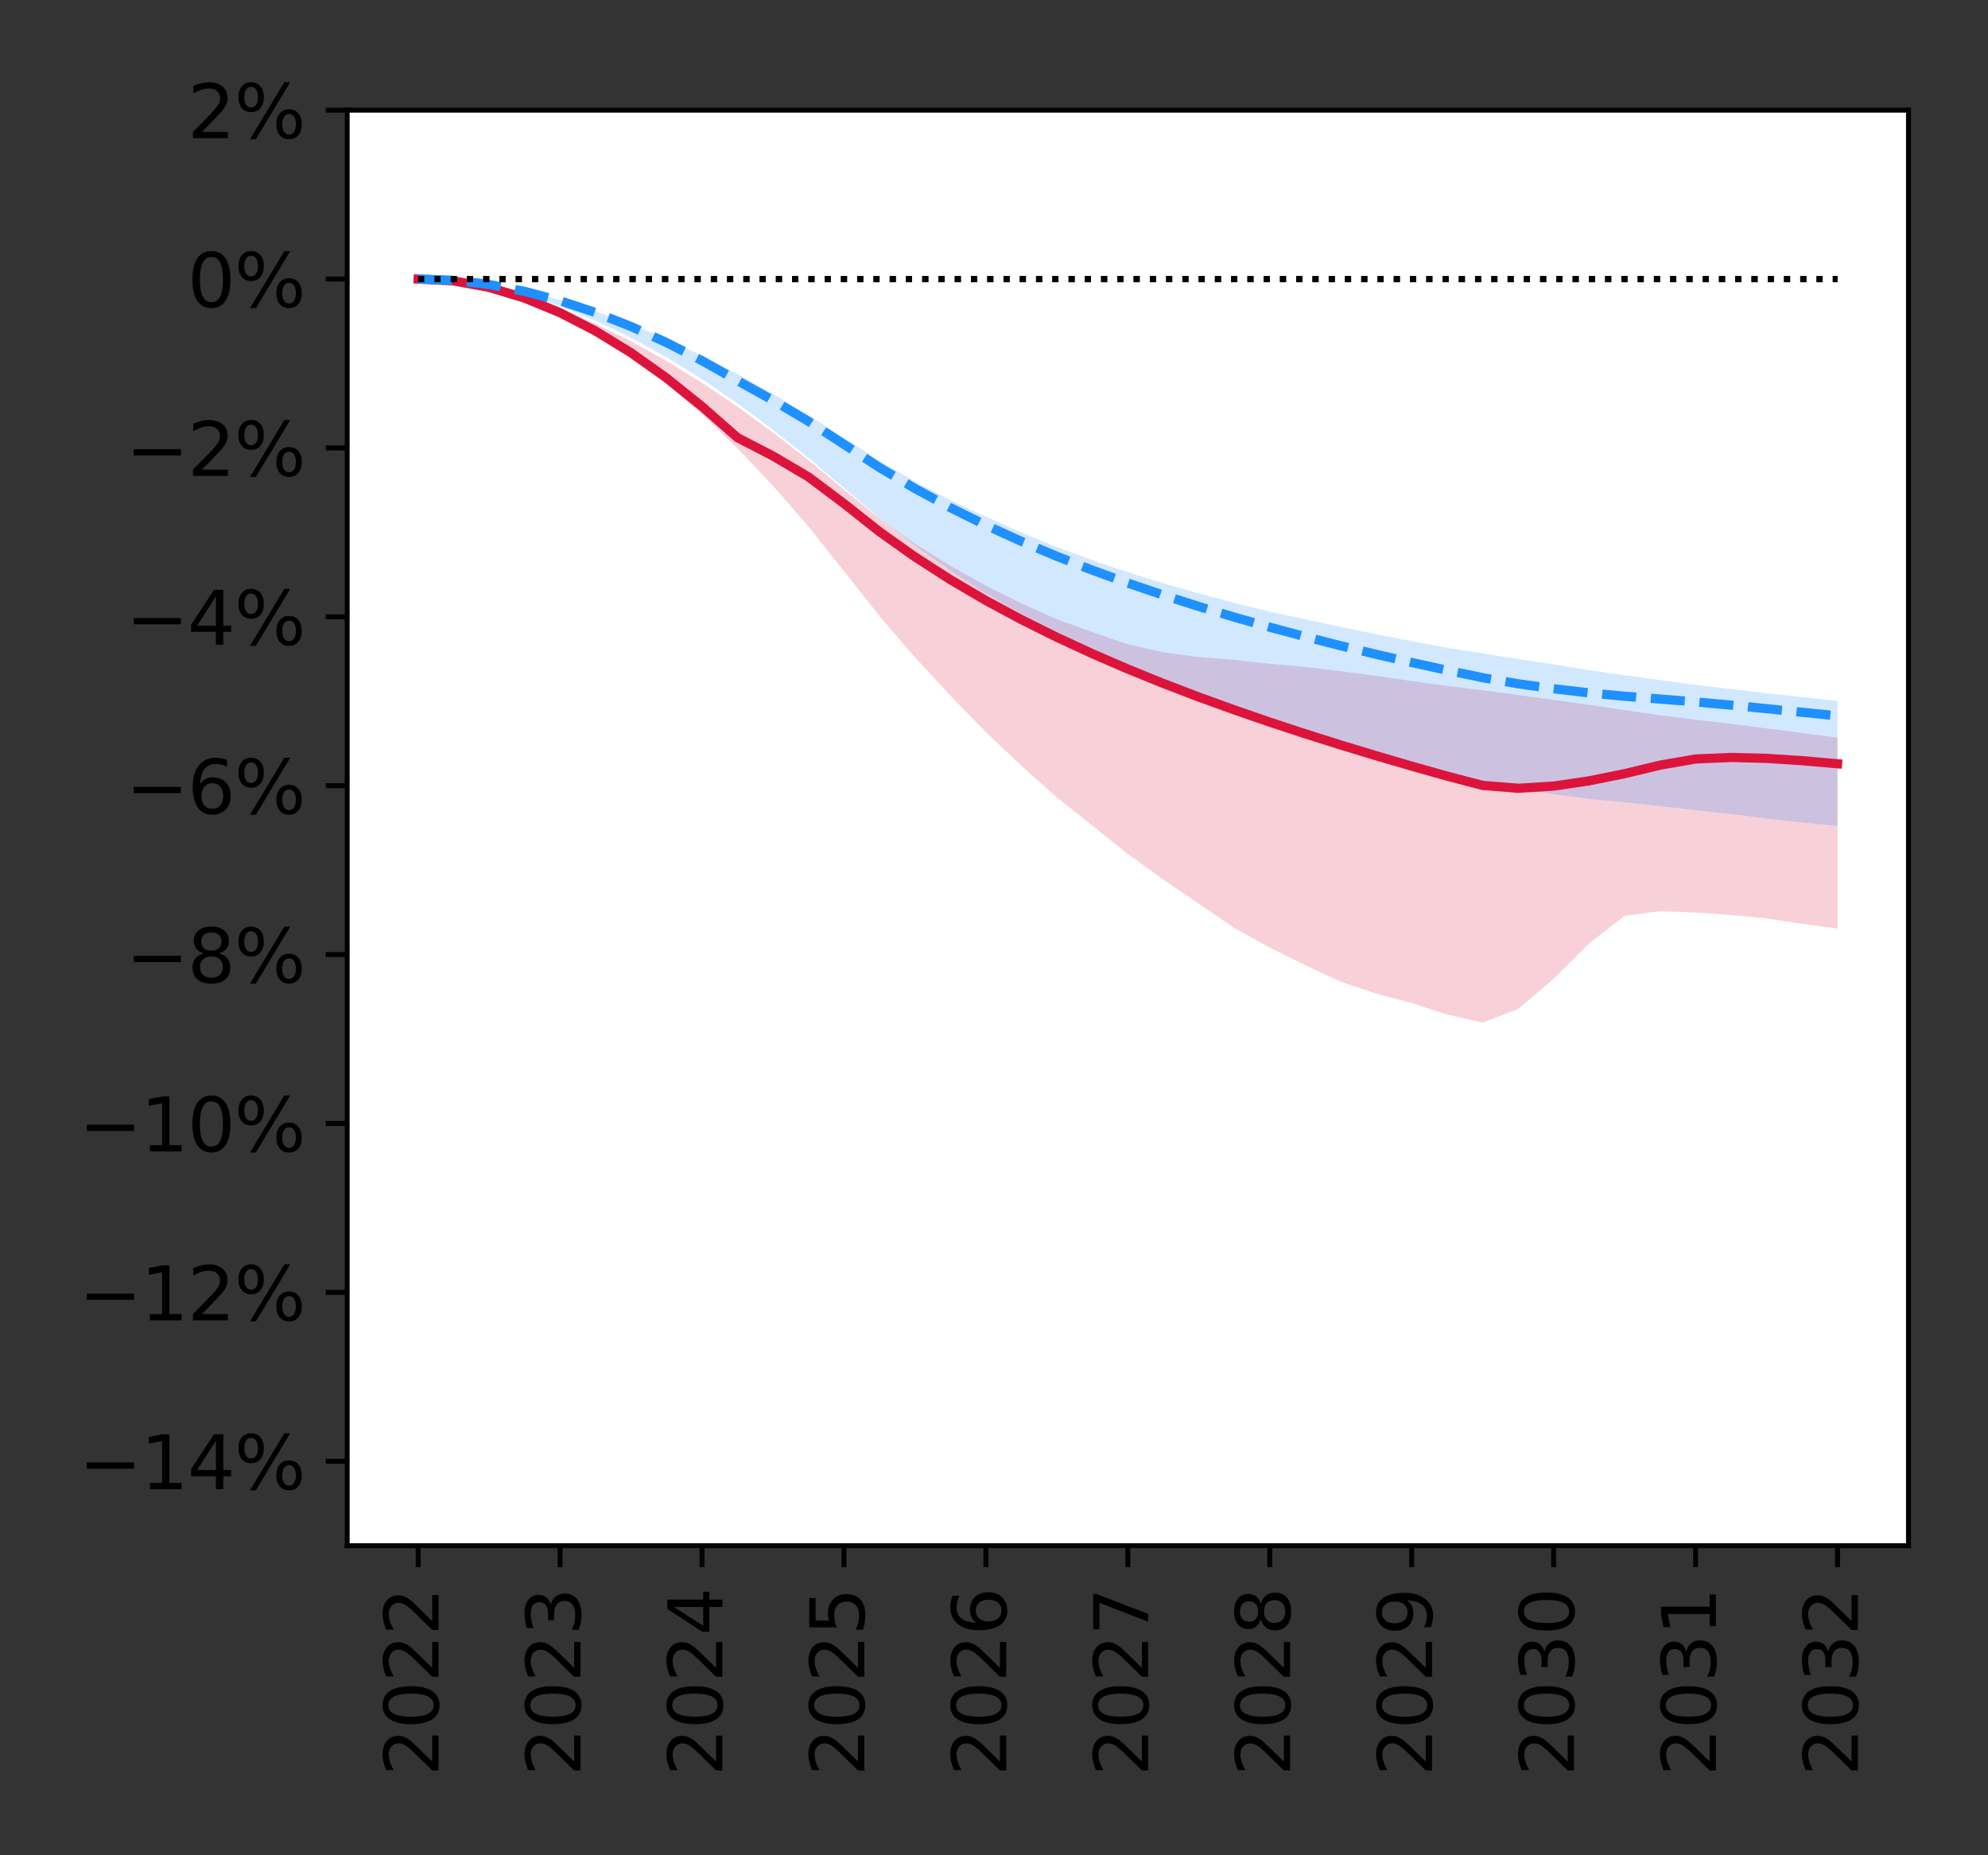 <?xml version="1.0" encoding="utf-8" standalone="no"?>
<!DOCTYPE svg PUBLIC "-//W3C//DTD SVG 1.1//EN"
  "http://www.w3.org/Graphics/SVG/1.1/DTD/svg11.dtd">
<svg height="302.4pt" version="1.1" viewBox="0 0 324 302.4" width="324pt" xmlns="http://www.w3.org/2000/svg" xmlns:xlink="http://www.w3.org/1999/xlink">
 <rect x="0" y="0" width="324" height="302.4" fill="#333333" stroke="none"/>
 <defs>
  <style type="text/css">*{stroke-linecap:butt;stroke-linejoin:round;}</style>
 </defs>
 <g id="figure_1">
  <g id="patch_1">
   <path d="M 0 302.4 
L 324 302.4 
L 324 0 
L 0 0 
z
" style="fill:none;"/>
  </g>
  <g id="axes_1">
   <g id="patch_2">
    <path d="M 56.585 251.94 
L 311.04 251.94 
L 311.04 17.96 
L 56.585 17.96 
z
" style="fill:#ffffff;"/>
   </g>
   <g id="PolyCollection_1">
    <path clip-path="url(#pe3efc21679)" d="M 68.151 45.487 
L 68.151 45.487 
L 73.934 45.801 
L 79.717 46.906 
L 85.5 48.737 
L 91.283 51.246 
L 97.066 54.394 
L 102.85 58.173 
L 108.633 62.547 
L 114.416 67.519 
L 120.199 73.074 
L 125.982 79.179 
L 131.765 85.82 
L 137.548 93.082 
L 143.331 100.407 
L 149.114 107.134 
L 154.897 113.397 
L 160.68 119.339 
L 166.463 124.8 
L 172.246 129.975 
L 178.029 134.554 
L 183.812 139.203 
L 189.596 143.354 
L 195.379 147.313 
L 201.162 151.256 
L 206.945 154.453 
L 212.728 157.329 
L 218.511 160.012 
L 224.294 161.956 
L 230.077 163.488 
L 235.86 165.36 
L 241.643 166.668 
L 247.426 164.441 
L 253.209 159.537 
L 258.992 153.77 
L 264.775 149.271 
L 270.559 148.515 
L 276.342 148.737 
L 282.125 149.138 
L 287.908 149.684 
L 293.691 150.578 
L 299.474 151.338 
L 299.474 120.228 
L 299.474 120.228 
L 293.691 119.477 
L 287.908 118.725 
L 282.125 117.985 
L 276.342 117.304 
L 270.559 116.578 
L 264.775 115.751 
L 258.992 114.88 
L 253.209 114.083 
L 247.426 113.292 
L 241.643 112.503 
L 235.86 111.803 
L 230.077 111.007 
L 224.294 110.159 
L 218.511 109.409 
L 212.728 108.701 
L 206.945 108.19 
L 201.162 107.555 
L 195.379 107.109 
L 189.596 106.319 
L 183.812 105.013 
L 178.029 103.022 
L 172.246 100.93 
L 166.463 98.349 
L 160.68 95.471 
L 154.897 92.232 
L 149.114 88.637 
L 143.331 84.506 
L 137.548 79.807 
L 131.765 75.004 
L 125.982 70.497 
L 120.199 66.287 
L 114.416 62.406 
L 108.633 58.833 
L 102.85 55.624 
L 97.066 52.775 
L 91.283 50.318 
L 85.5 48.293 
L 79.717 46.752 
L 73.934 45.776 
L 68.151 45.487 
z
" style="fill:#dc143c;fill-opacity:0.2;"/>
   </g>
   <g id="PolyCollection_2">
    <path clip-path="url(#pe3efc21679)" d="M 68.151 45.487 
L 68.151 45.487 
L 73.934 45.73 
L 79.717 46.583 
L 85.5 47.986 
L 91.283 49.893 
L 97.066 52.267 
L 102.85 55.053 
L 108.633 58.236 
L 114.416 61.799 
L 120.199 65.75 
L 125.982 70.07 
L 131.765 74.645 
L 137.548 79.521 
L 143.331 84.431 
L 149.114 88.915 
L 154.897 92.99 
L 160.68 96.754 
L 166.463 100.062 
L 172.246 103.221 
L 178.029 106.199 
L 183.812 108.999 
L 189.596 111.564 
L 195.379 114.001 
L 201.162 116.294 
L 206.945 118.169 
L 212.728 120.137 
L 218.511 121.799 
L 224.294 123.485 
L 230.077 125.052 
L 235.86 126.262 
L 241.643 127.352 
L 247.426 128.575 
L 253.209 129.443 
L 258.992 130.23 
L 264.775 130.756 
L 270.559 131.385 
L 276.342 132.062 
L 282.125 132.677 
L 287.908 133.433 
L 293.691 134.062 
L 299.474 134.595 
L 299.474 114.258 
L 299.474 114.258 
L 293.691 113.622 
L 287.908 112.993 
L 282.125 112.296 
L 276.342 111.638 
L 270.559 110.851 
L 264.775 110.061 
L 258.992 109.237 
L 253.209 108.289 
L 247.426 107.422 
L 241.643 106.501 
L 235.86 105.598 
L 230.077 104.516 
L 224.294 103.383 
L 218.511 102.198 
L 212.728 100.942 
L 206.945 99.695 
L 201.162 98.277 
L 195.379 96.729 
L 189.596 95.072 
L 183.812 93.272 
L 178.029 91.296 
L 172.246 89.169 
L 166.463 86.809 
L 160.68 84.233 
L 154.897 81.528 
L 149.114 78.492 
L 143.331 75.12 
L 137.548 71.382 
L 131.765 67.663 
L 125.982 64.196 
L 120.199 60.959 
L 114.416 57.987 
L 108.633 55.282 
L 102.85 52.846 
L 97.066 50.712 
L 91.283 48.898 
L 85.5 47.43 
L 79.717 46.339 
L 73.934 45.676 
L 68.151 45.487 
z
" style="fill:#1e90ff;fill-opacity:0.2;"/>
   </g>
   <g id="matplotlib.axis_1">
    <g id="xtick_1">
     <g id="line2d_1">
      <defs>
       <path d="M 0 0 
L 0 3.5 
" id="mb291bf2b1a" style="stroke:#000000;stroke-width:0.8;"/>
      </defs>
      <g>
       <use style="stroke:#000000;stroke-width:0.8;" x="68.151" xlink:href="#mb291bf2b1a" y="251.94"/>
      </g>
     </g>
     <g id="text_1">
      <!-- 2022 -->
      <g transform="translate(71.462 289.48)rotate(-90)scale(0.12 -0.12)">
       <defs>
        <path d="M 1228 531 
L 3431 531 
L 3431 0 
L 469 0 
L 469 531 
Q 828 903 1448 1529 
Q 2069 2156 2228 2338 
Q 2531 2678 2651 2914 
Q 2772 3150 2772 3378 
Q 2772 3750 2511 3984 
Q 2250 4219 1831 4219 
Q 1534 4219 1204 4116 
Q 875 4013 500 3803 
L 500 4441 
Q 881 4594 1212 4672 
Q 1544 4750 1819 4750 
Q 2544 4750 2975 4387 
Q 3406 4025 3406 3419 
Q 3406 3131 3298 2873 
Q 3191 2616 2906 2266 
Q 2828 2175 2409 1742 
Q 1991 1309 1228 531 
z
" id="DejaVuSans-32" transform="scale(0.016)"/>
        <path d="M 2034 4250 
Q 1547 4250 1301 3770 
Q 1056 3291 1056 2328 
Q 1056 1369 1301 889 
Q 1547 409 2034 409 
Q 2525 409 2770 889 
Q 3016 1369 3016 2328 
Q 3016 3291 2770 3770 
Q 2525 4250 2034 4250 
z
M 2034 4750 
Q 2819 4750 3233 4129 
Q 3647 3509 3647 2328 
Q 3647 1150 3233 529 
Q 2819 -91 2034 -91 
Q 1250 -91 836 529 
Q 422 1150 422 2328 
Q 422 3509 836 4129 
Q 1250 4750 2034 4750 
z
" id="DejaVuSans-30" transform="scale(0.016)"/>
       </defs>
       <use xlink:href="#DejaVuSans-32"/>
       <use x="63.623" xlink:href="#DejaVuSans-30"/>
       <use x="127.246" xlink:href="#DejaVuSans-32"/>
       <use x="190.869" xlink:href="#DejaVuSans-32"/>
      </g>
     </g>
    </g>
    <g id="xtick_2">
     <g id="line2d_2">
      <g>
       <use style="stroke:#000000;stroke-width:0.8;" x="91.283" xlink:href="#mb291bf2b1a" y="251.94"/>
      </g>
     </g>
     <g id="text_2">
      <!-- 2023 -->
      <g transform="translate(94.595 289.48)rotate(-90)scale(0.12 -0.12)">
       <defs>
        <path d="M 2597 2516 
Q 3050 2419 3304 2112 
Q 3559 1806 3559 1356 
Q 3559 666 3084 287 
Q 2609 -91 1734 -91 
Q 1441 -91 1130 -33 
Q 819 25 488 141 
L 488 750 
Q 750 597 1062 519 
Q 1375 441 1716 441 
Q 2309 441 2620 675 
Q 2931 909 2931 1356 
Q 2931 1769 2642 2001 
Q 2353 2234 1838 2234 
L 1294 2234 
L 1294 2753 
L 1863 2753 
Q 2328 2753 2575 2939 
Q 2822 3125 2822 3475 
Q 2822 3834 2567 4026 
Q 2313 4219 1838 4219 
Q 1578 4219 1281 4162 
Q 984 4106 628 3988 
L 628 4550 
Q 988 4650 1302 4700 
Q 1616 4750 1894 4750 
Q 2613 4750 3031 4423 
Q 3450 4097 3450 3541 
Q 3450 3153 3228 2886 
Q 3006 2619 2597 2516 
z
" id="DejaVuSans-33" transform="scale(0.016)"/>
       </defs>
       <use xlink:href="#DejaVuSans-32"/>
       <use x="63.623" xlink:href="#DejaVuSans-30"/>
       <use x="127.246" xlink:href="#DejaVuSans-32"/>
       <use x="190.869" xlink:href="#DejaVuSans-33"/>
      </g>
     </g>
    </g>
    <g id="xtick_3">
     <g id="line2d_3">
      <g>
       <use style="stroke:#000000;stroke-width:0.8;" x="114.416" xlink:href="#mb291bf2b1a" y="251.94"/>
      </g>
     </g>
     <g id="text_3">
      <!-- 2024 -->
      <g transform="translate(117.727 289.48)rotate(-90)scale(0.12 -0.12)">
       <defs>
        <path d="M 2419 4116 
L 825 1625 
L 2419 1625 
L 2419 4116 
z
M 2253 4666 
L 3047 4666 
L 3047 1625 
L 3713 1625 
L 3713 1100 
L 3047 1100 
L 3047 0 
L 2419 0 
L 2419 1100 
L 313 1100 
L 313 1709 
L 2253 4666 
z
" id="DejaVuSans-34" transform="scale(0.016)"/>
       </defs>
       <use xlink:href="#DejaVuSans-32"/>
       <use x="63.623" xlink:href="#DejaVuSans-30"/>
       <use x="127.246" xlink:href="#DejaVuSans-32"/>
       <use x="190.869" xlink:href="#DejaVuSans-34"/>
      </g>
     </g>
    </g>
    <g id="xtick_4">
     <g id="line2d_4">
      <g>
       <use style="stroke:#000000;stroke-width:0.8;" x="137.548" xlink:href="#mb291bf2b1a" y="251.94"/>
      </g>
     </g>
     <g id="text_4">
      <!-- 2025 -->
      <g transform="translate(140.859 289.48)rotate(-90)scale(0.12 -0.12)">
       <defs>
        <path d="M 691 4666 
L 3169 4666 
L 3169 4134 
L 1269 4134 
L 1269 2991 
Q 1406 3038 1543 3061 
Q 1681 3084 1819 3084 
Q 2600 3084 3056 2656 
Q 3513 2228 3513 1497 
Q 3513 744 3044 326 
Q 2575 -91 1722 -91 
Q 1428 -91 1123 -41 
Q 819 9 494 109 
L 494 744 
Q 775 591 1075 516 
Q 1375 441 1709 441 
Q 2250 441 2565 725 
Q 2881 1009 2881 1497 
Q 2881 1984 2565 2268 
Q 2250 2553 1709 2553 
Q 1456 2553 1204 2497 
Q 953 2441 691 2322 
L 691 4666 
z
" id="DejaVuSans-35" transform="scale(0.016)"/>
       </defs>
       <use xlink:href="#DejaVuSans-32"/>
       <use x="63.623" xlink:href="#DejaVuSans-30"/>
       <use x="127.246" xlink:href="#DejaVuSans-32"/>
       <use x="190.869" xlink:href="#DejaVuSans-35"/>
      </g>
     </g>
    </g>
    <g id="xtick_5">
     <g id="line2d_5">
      <g>
       <use style="stroke:#000000;stroke-width:0.8;" x="160.68" xlink:href="#mb291bf2b1a" y="251.94"/>
      </g>
     </g>
     <g id="text_5">
      <!-- 2026 -->
      <g transform="translate(163.991 289.48)rotate(-90)scale(0.12 -0.12)">
       <defs>
        <path d="M 2113 2584 
Q 1688 2584 1439 2293 
Q 1191 2003 1191 1497 
Q 1191 994 1439 701 
Q 1688 409 2113 409 
Q 2538 409 2786 701 
Q 3034 994 3034 1497 
Q 3034 2003 2786 2293 
Q 2538 2584 2113 2584 
z
M 3366 4563 
L 3366 3988 
Q 3128 4100 2886 4159 
Q 2644 4219 2406 4219 
Q 1781 4219 1451 3797 
Q 1122 3375 1075 2522 
Q 1259 2794 1537 2939 
Q 1816 3084 2150 3084 
Q 2853 3084 3261 2657 
Q 3669 2231 3669 1497 
Q 3669 778 3244 343 
Q 2819 -91 2113 -91 
Q 1303 -91 875 529 
Q 447 1150 447 2328 
Q 447 3434 972 4092 
Q 1497 4750 2381 4750 
Q 2619 4750 2861 4703 
Q 3103 4656 3366 4563 
z
" id="DejaVuSans-36" transform="scale(0.016)"/>
       </defs>
       <use xlink:href="#DejaVuSans-32"/>
       <use x="63.623" xlink:href="#DejaVuSans-30"/>
       <use x="127.246" xlink:href="#DejaVuSans-32"/>
       <use x="190.869" xlink:href="#DejaVuSans-36"/>
      </g>
     </g>
    </g>
    <g id="xtick_6">
     <g id="line2d_6">
      <g>
       <use style="stroke:#000000;stroke-width:0.8;" x="183.812" xlink:href="#mb291bf2b1a" y="251.94"/>
      </g>
     </g>
     <g id="text_6">
      <!-- 2027 -->
      <g transform="translate(187.124 289.48)rotate(-90)scale(0.12 -0.12)">
       <defs>
        <path d="M 525 4666 
L 3525 4666 
L 3525 4397 
L 1831 0 
L 1172 0 
L 2766 4134 
L 525 4134 
L 525 4666 
z
" id="DejaVuSans-37" transform="scale(0.016)"/>
       </defs>
       <use xlink:href="#DejaVuSans-32"/>
       <use x="63.623" xlink:href="#DejaVuSans-30"/>
       <use x="127.246" xlink:href="#DejaVuSans-32"/>
       <use x="190.869" xlink:href="#DejaVuSans-37"/>
      </g>
     </g>
    </g>
    <g id="xtick_7">
     <g id="line2d_7">
      <g>
       <use style="stroke:#000000;stroke-width:0.8;" x="206.945" xlink:href="#mb291bf2b1a" y="251.94"/>
      </g>
     </g>
     <g id="text_7">
      <!-- 2028 -->
      <g transform="translate(210.256 289.48)rotate(-90)scale(0.12 -0.12)">
       <defs>
        <path d="M 2034 2216 
Q 1584 2216 1326 1975 
Q 1069 1734 1069 1313 
Q 1069 891 1326 650 
Q 1584 409 2034 409 
Q 2484 409 2743 651 
Q 3003 894 3003 1313 
Q 3003 1734 2745 1975 
Q 2488 2216 2034 2216 
z
M 1403 2484 
Q 997 2584 770 2862 
Q 544 3141 544 3541 
Q 544 4100 942 4425 
Q 1341 4750 2034 4750 
Q 2731 4750 3128 4425 
Q 3525 4100 3525 3541 
Q 3525 3141 3298 2862 
Q 3072 2584 2669 2484 
Q 3125 2378 3379 2068 
Q 3634 1759 3634 1313 
Q 3634 634 3220 271 
Q 2806 -91 2034 -91 
Q 1263 -91 848 271 
Q 434 634 434 1313 
Q 434 1759 690 2068 
Q 947 2378 1403 2484 
z
M 1172 3481 
Q 1172 3119 1398 2916 
Q 1625 2713 2034 2713 
Q 2441 2713 2670 2916 
Q 2900 3119 2900 3481 
Q 2900 3844 2670 4047 
Q 2441 4250 2034 4250 
Q 1625 4250 1398 4047 
Q 1172 3844 1172 3481 
z
" id="DejaVuSans-38" transform="scale(0.016)"/>
       </defs>
       <use xlink:href="#DejaVuSans-32"/>
       <use x="63.623" xlink:href="#DejaVuSans-30"/>
       <use x="127.246" xlink:href="#DejaVuSans-32"/>
       <use x="190.869" xlink:href="#DejaVuSans-38"/>
      </g>
     </g>
    </g>
    <g id="xtick_8">
     <g id="line2d_8">
      <g>
       <use style="stroke:#000000;stroke-width:0.8;" x="230.077" xlink:href="#mb291bf2b1a" y="251.94"/>
      </g>
     </g>
     <g id="text_8">
      <!-- 2029 -->
      <g transform="translate(233.388 289.48)rotate(-90)scale(0.12 -0.12)">
       <defs>
        <path d="M 703 97 
L 703 672 
Q 941 559 1184 500 
Q 1428 441 1663 441 
Q 2288 441 2617 861 
Q 2947 1281 2994 2138 
Q 2813 1869 2534 1725 
Q 2256 1581 1919 1581 
Q 1219 1581 811 2004 
Q 403 2428 403 3163 
Q 403 3881 828 4315 
Q 1253 4750 1959 4750 
Q 2769 4750 3195 4129 
Q 3622 3509 3622 2328 
Q 3622 1225 3098 567 
Q 2575 -91 1691 -91 
Q 1453 -91 1209 -44 
Q 966 3 703 97 
z
M 1959 2075 
Q 2384 2075 2632 2365 
Q 2881 2656 2881 3163 
Q 2881 3666 2632 3958 
Q 2384 4250 1959 4250 
Q 1534 4250 1286 3958 
Q 1038 3666 1038 3163 
Q 1038 2656 1286 2365 
Q 1534 2075 1959 2075 
z
" id="DejaVuSans-39" transform="scale(0.016)"/>
       </defs>
       <use xlink:href="#DejaVuSans-32"/>
       <use x="63.623" xlink:href="#DejaVuSans-30"/>
       <use x="127.246" xlink:href="#DejaVuSans-32"/>
       <use x="190.869" xlink:href="#DejaVuSans-39"/>
      </g>
     </g>
    </g>
    <g id="xtick_9">
     <g id="line2d_9">
      <g>
       <use style="stroke:#000000;stroke-width:0.8;" x="253.209" xlink:href="#mb291bf2b1a" y="251.94"/>
      </g>
     </g>
     <g id="text_9">
      <!-- 2030 -->
      <g transform="translate(256.521 289.48)rotate(-90)scale(0.12 -0.12)">
       <use xlink:href="#DejaVuSans-32"/>
       <use x="63.623" xlink:href="#DejaVuSans-30"/>
       <use x="127.246" xlink:href="#DejaVuSans-33"/>
       <use x="190.869" xlink:href="#DejaVuSans-30"/>
      </g>
     </g>
    </g>
    <g id="xtick_10">
     <g id="line2d_10">
      <g>
       <use style="stroke:#000000;stroke-width:0.8;" x="276.342" xlink:href="#mb291bf2b1a" y="251.94"/>
      </g>
     </g>
     <g id="text_10">
      <!-- 2031 -->
      <g transform="translate(279.653 289.48)rotate(-90)scale(0.12 -0.12)">
       <defs>
        <path d="M 794 531 
L 1825 531 
L 1825 4091 
L 703 3866 
L 703 4441 
L 1819 4666 
L 2450 4666 
L 2450 531 
L 3481 531 
L 3481 0 
L 794 0 
L 794 531 
z
" id="DejaVuSans-31" transform="scale(0.016)"/>
       </defs>
       <use xlink:href="#DejaVuSans-32"/>
       <use x="63.623" xlink:href="#DejaVuSans-30"/>
       <use x="127.246" xlink:href="#DejaVuSans-33"/>
       <use x="190.869" xlink:href="#DejaVuSans-31"/>
      </g>
     </g>
    </g>
    <g id="xtick_11">
     <g id="line2d_11">
      <g>
       <use style="stroke:#000000;stroke-width:0.8;" x="299.474" xlink:href="#mb291bf2b1a" y="251.94"/>
      </g>
     </g>
     <g id="text_11">
      <!-- 2032 -->
      <g transform="translate(302.785 289.48)rotate(-90)scale(0.12 -0.12)">
       <use xlink:href="#DejaVuSans-32"/>
       <use x="63.623" xlink:href="#DejaVuSans-30"/>
       <use x="127.246" xlink:href="#DejaVuSans-33"/>
       <use x="190.869" xlink:href="#DejaVuSans-32"/>
      </g>
     </g>
    </g>
   </g>
   <g id="matplotlib.axis_2">
    <g id="ytick_1">
     <g id="line2d_12">
      <defs>
       <path d="M 0 0 
L -3.5 0 
" id="mf2afe090b7" style="stroke:#000000;stroke-width:0.8;"/>
      </defs>
      <g>
       <use style="stroke:#000000;stroke-width:0.8;" x="56.585" xlink:href="#mf2afe090b7" y="238.176"/>
      </g>
     </g>
     <g id="text_12">
      <!-- −14% -->
      <g transform="translate(12.857 242.736)scale(0.12 -0.12)">
       <defs>
        <path d="M 678 2272 
L 4684 2272 
L 4684 1741 
L 678 1741 
L 678 2272 
z
" id="DejaVuSans-2212" transform="scale(0.016)"/>
        <path d="M 4653 2053 
Q 4381 2053 4226 1822 
Q 4072 1591 4072 1178 
Q 4072 772 4226 539 
Q 4381 306 4653 306 
Q 4919 306 5073 539 
Q 5228 772 5228 1178 
Q 5228 1588 5073 1820 
Q 4919 2053 4653 2053 
z
M 4653 2450 
Q 5147 2450 5437 2106 
Q 5728 1763 5728 1178 
Q 5728 594 5436 251 
Q 5144 -91 4653 -91 
Q 4153 -91 3862 251 
Q 3572 594 3572 1178 
Q 3572 1766 3864 2108 
Q 4156 2450 4653 2450 
z
M 1428 4353 
Q 1159 4353 1004 4120 
Q 850 3888 850 3481 
Q 850 3069 1003 2837 
Q 1156 2606 1428 2606 
Q 1700 2606 1854 2837 
Q 2009 3069 2009 3481 
Q 2009 3884 1853 4118 
Q 1697 4353 1428 4353 
z
M 4250 4750 
L 4750 4750 
L 1831 -91 
L 1331 -91 
L 4250 4750 
z
M 1428 4750 
Q 1922 4750 2215 4408 
Q 2509 4066 2509 3481 
Q 2509 2891 2217 2550 
Q 1925 2209 1428 2209 
Q 931 2209 642 2551 
Q 353 2894 353 3481 
Q 353 4063 643 4406 
Q 934 4750 1428 4750 
z
" id="DejaVuSans-25" transform="scale(0.016)"/>
       </defs>
       <use xlink:href="#DejaVuSans-2212"/>
       <use x="83.789" xlink:href="#DejaVuSans-31"/>
       <use x="147.412" xlink:href="#DejaVuSans-34"/>
       <use x="211.035" xlink:href="#DejaVuSans-25"/>
      </g>
     </g>
    </g>
    <g id="ytick_2">
     <g id="line2d_13">
      <g>
       <use style="stroke:#000000;stroke-width:0.8;" x="56.585" xlink:href="#mf2afe090b7" y="210.649"/>
      </g>
     </g>
     <g id="text_13">
      <!-- −12% -->
      <g transform="translate(12.857 215.208)scale(0.12 -0.12)">
       <use xlink:href="#DejaVuSans-2212"/>
       <use x="83.789" xlink:href="#DejaVuSans-31"/>
       <use x="147.412" xlink:href="#DejaVuSans-32"/>
       <use x="211.035" xlink:href="#DejaVuSans-25"/>
      </g>
     </g>
    </g>
    <g id="ytick_3">
     <g id="line2d_14">
      <g>
       <use style="stroke:#000000;stroke-width:0.8;" x="56.585" xlink:href="#mf2afe090b7" y="183.122"/>
      </g>
     </g>
     <g id="text_14">
      <!-- −10% -->
      <g transform="translate(12.857 187.681)scale(0.12 -0.12)">
       <use xlink:href="#DejaVuSans-2212"/>
       <use x="83.789" xlink:href="#DejaVuSans-31"/>
       <use x="147.412" xlink:href="#DejaVuSans-30"/>
       <use x="211.035" xlink:href="#DejaVuSans-25"/>
      </g>
     </g>
    </g>
    <g id="ytick_4">
     <g id="line2d_15">
      <g>
       <use style="stroke:#000000;stroke-width:0.8;" x="56.585" xlink:href="#mf2afe090b7" y="155.595"/>
      </g>
     </g>
     <g id="text_15">
      <!-- −8% -->
      <g transform="translate(20.492 160.154)scale(0.12 -0.12)">
       <use xlink:href="#DejaVuSans-2212"/>
       <use x="83.789" xlink:href="#DejaVuSans-38"/>
       <use x="147.412" xlink:href="#DejaVuSans-25"/>
      </g>
     </g>
    </g>
    <g id="ytick_5">
     <g id="line2d_16">
      <g>
       <use style="stroke:#000000;stroke-width:0.8;" x="56.585" xlink:href="#mf2afe090b7" y="128.068"/>
      </g>
     </g>
     <g id="text_16">
      <!-- −6% -->
      <g transform="translate(20.492 132.627)scale(0.12 -0.12)">
       <use xlink:href="#DejaVuSans-2212"/>
       <use x="83.789" xlink:href="#DejaVuSans-36"/>
       <use x="147.412" xlink:href="#DejaVuSans-25"/>
      </g>
     </g>
    </g>
    <g id="ytick_6">
     <g id="line2d_17">
      <g>
       <use style="stroke:#000000;stroke-width:0.8;" x="56.585" xlink:href="#mf2afe090b7" y="100.541"/>
      </g>
     </g>
     <g id="text_17">
      <!-- −4% -->
      <g transform="translate(20.492 105.1)scale(0.12 -0.12)">
       <use xlink:href="#DejaVuSans-2212"/>
       <use x="83.789" xlink:href="#DejaVuSans-34"/>
       <use x="147.412" xlink:href="#DejaVuSans-25"/>
      </g>
     </g>
    </g>
    <g id="ytick_7">
     <g id="line2d_18">
      <g>
       <use style="stroke:#000000;stroke-width:0.8;" x="56.585" xlink:href="#mf2afe090b7" y="73.014"/>
      </g>
     </g>
     <g id="text_18">
      <!-- −2% -->
      <g transform="translate(20.492 77.573)scale(0.12 -0.12)">
       <use xlink:href="#DejaVuSans-2212"/>
       <use x="83.789" xlink:href="#DejaVuSans-32"/>
       <use x="147.412" xlink:href="#DejaVuSans-25"/>
      </g>
     </g>
    </g>
    <g id="ytick_8">
     <g id="line2d_19">
      <g>
       <use style="stroke:#000000;stroke-width:0.8;" x="56.585" xlink:href="#mf2afe090b7" y="45.487"/>
      </g>
     </g>
     <g id="text_19">
      <!-- 0% -->
      <g transform="translate(30.548 50.046)scale(0.12 -0.12)">
       <use xlink:href="#DejaVuSans-30"/>
       <use x="63.623" xlink:href="#DejaVuSans-25"/>
      </g>
     </g>
    </g>
    <g id="ytick_9">
     <g id="line2d_20">
      <g>
       <use style="stroke:#000000;stroke-width:0.8;" x="56.585" xlink:href="#mf2afe090b7" y="17.96"/>
      </g>
     </g>
     <g id="text_20">
      <!-- 2% -->
      <g transform="translate(30.548 22.519)scale(0.12 -0.12)">
       <use xlink:href="#DejaVuSans-32"/>
       <use x="63.623" xlink:href="#DejaVuSans-25"/>
      </g>
     </g>
    </g>
   </g>
   <g id="line2d_21">
    <path clip-path="url(#pe3efc21679)" d="M 68.151 45.487 
L 73.934 45.79 
L 79.717 46.848 
L 85.5 48.595 
L 91.283 50.976 
L 97.066 53.958 
L 102.85 57.509 
L 108.633 61.614 
L 114.416 66.262 
L 120.199 71.34 
L 125.982 74.327 
L 131.765 77.737 
L 137.548 82.084 
L 143.331 86.663 
L 149.114 90.768 
L 154.897 94.488 
L 160.68 97.881 
L 166.463 100.996 
L 172.246 103.875 
L 178.029 106.553 
L 183.812 109.053 
L 189.596 111.401 
L 195.379 113.614 
L 201.162 115.707 
L 206.945 117.702 
L 212.728 119.606 
L 218.511 121.432 
L 224.294 123.186 
L 230.077 124.876 
L 235.86 126.512 
L 241.643 128.019 
L 247.426 128.485 
L 253.209 128.128 
L 258.992 127.275 
L 264.775 126.106 
L 270.559 124.714 
L 276.342 123.712 
L 282.125 123.46 
L 287.908 123.609 
L 293.691 123.986 
L 299.474 124.491 
" style="fill:none;stroke:#dc143c;stroke-linecap:square;stroke-width:1.5;"/>
   </g>
   <g id="line2d_22">
    <path clip-path="url(#pe3efc21679)" d="M 68.151 45.487 
L 299.474 45.487 
" style="fill:none;stroke:#000000;stroke-dasharray:1,1.65;stroke-dashoffset:0;"/>
   </g>
   <g id="line2d_23">
    <path clip-path="url(#pe3efc21679)" d="M 68.151 45.487 
L 73.934 45.684 
L 79.717 46.37 
L 85.5 47.494 
L 91.283 49.028 
L 97.066 50.947 
L 102.85 53.224 
L 108.633 55.842 
L 114.416 58.797 
L 120.199 62.054 
L 125.982 65.257 
L 131.765 68.682 
L 137.548 72.424 
L 143.331 76.199 
L 149.114 79.624 
L 154.897 82.752 
L 160.68 85.612 
L 166.463 88.245 
L 172.246 90.68 
L 178.029 92.938 
L 183.812 95.04 
L 189.596 97.009 
L 195.379 98.855 
L 201.162 100.592 
L 206.945 102.231 
L 212.728 103.784 
L 218.511 105.257 
L 224.294 106.656 
L 230.077 107.985 
L 235.86 109.256 
L 241.643 110.461 
L 247.426 111.457 
L 253.209 112.262 
L 258.992 112.939 
L 264.775 113.487 
L 270.559 113.943 
L 276.342 114.408 
L 282.125 114.936 
L 287.908 115.509 
L 293.691 116.099 
L 299.474 116.68 
" style="fill:none;stroke:#1e90ff;stroke-dasharray:5.55,2.4;stroke-dashoffset:0;stroke-width:1.5;"/>
   </g>
   <g id="line2d_24">
    <path clip-path="url(#pe3efc21679)" d="M 68.151 45.487 
L 299.474 45.487 
" style="fill:none;stroke:#000000;stroke-dasharray:1,1.65;stroke-dashoffset:0;"/>
   </g>
   <g id="patch_3">
    <path d="M 56.585 251.94 
L 56.585 17.96 
" style="fill:none;stroke:#000000;stroke-linecap:square;stroke-linejoin:miter;stroke-width:0.8;"/>
   </g>
   <g id="patch_4">
    <path d="M 311.04 251.94 
L 311.04 17.96 
" style="fill:none;stroke:#000000;stroke-linecap:square;stroke-linejoin:miter;stroke-width:0.8;"/>
   </g>
   <g id="patch_5">
    <path d="M 56.585 251.94 
L 311.04 251.94 
" style="fill:none;stroke:#000000;stroke-linecap:square;stroke-linejoin:miter;stroke-width:0.8;"/>
   </g>
   <g id="patch_6">
    <path d="M 56.585 17.96 
L 311.04 17.96 
" style="fill:none;stroke:#000000;stroke-linecap:square;stroke-linejoin:miter;stroke-width:0.8;"/>
   </g>
  </g>
 </g>
 <defs>
  <clipPath id="pe3efc21679">
   <rect height="233.98" width="254.455" x="56.585" y="17.96"/>
  </clipPath>
 </defs>
</svg>
